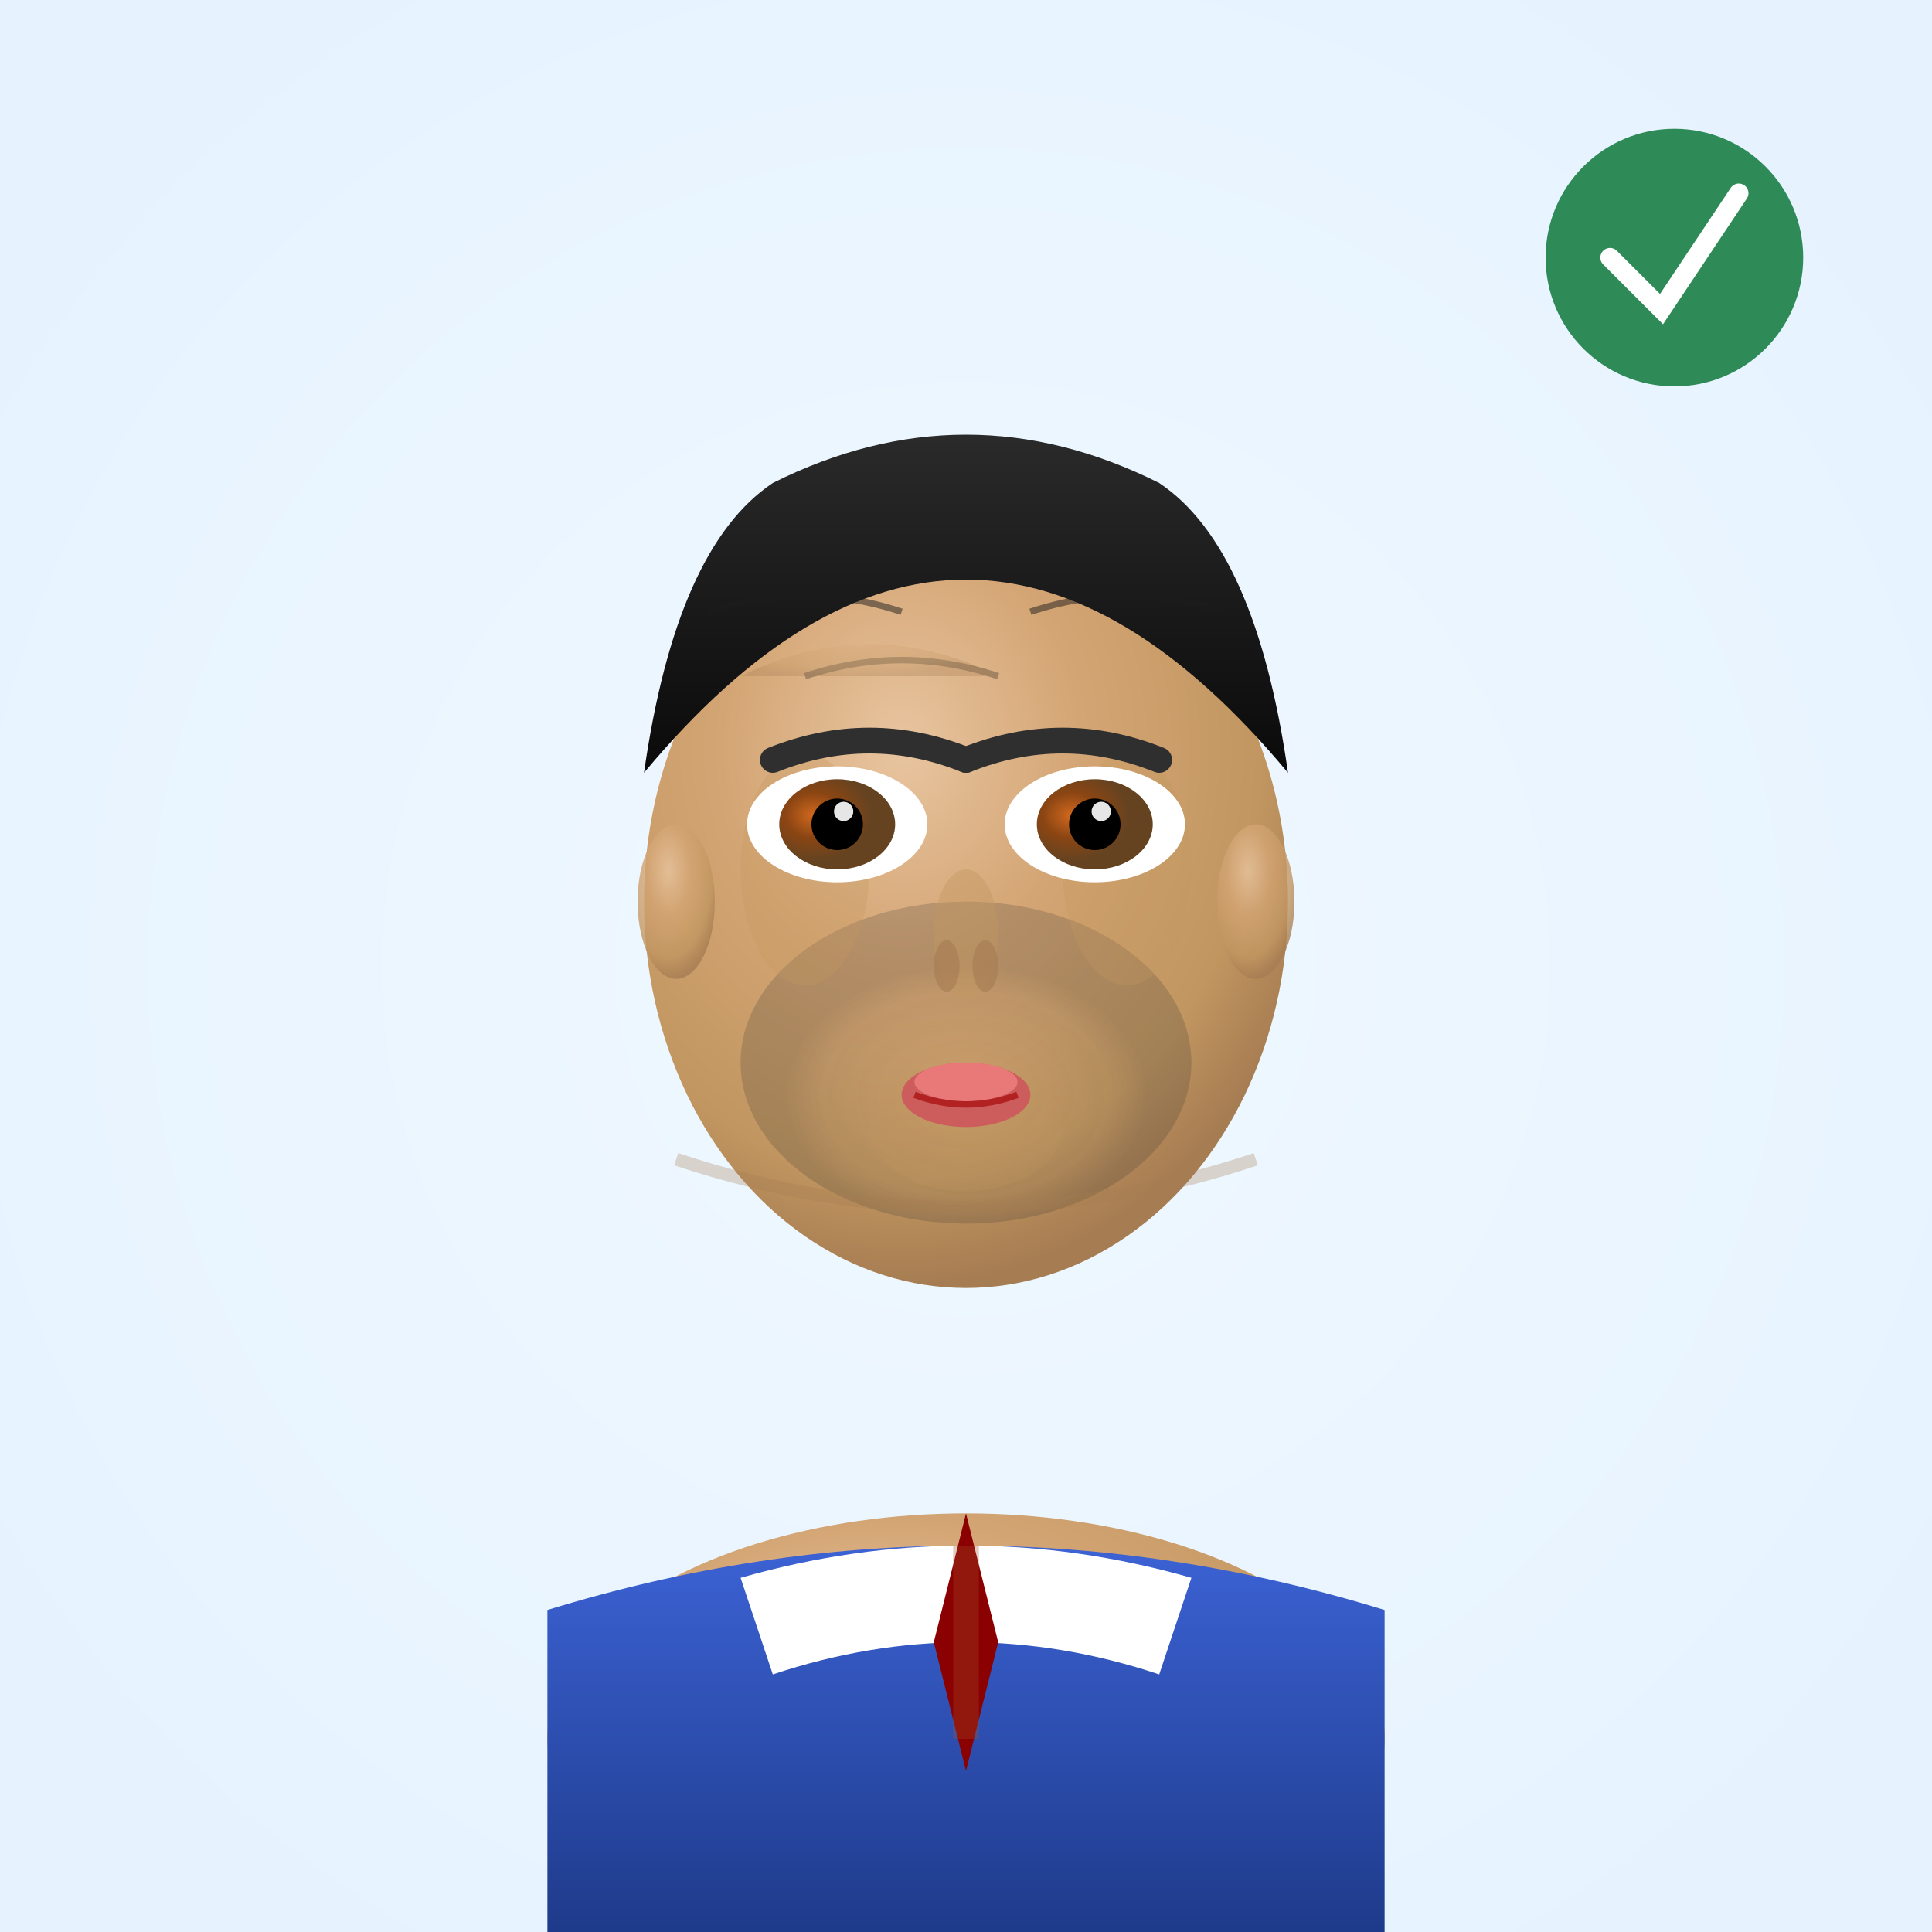 <svg width="300" height="300" viewBox="0 0 300 300" xmlns="http://www.w3.org/2000/svg">
  <rect x="0" y="0" width="300" height="300" fill="#333333" stroke="none"/>
  <!-- Photorealistic Man Portrait -->
  <defs>
    <!-- Realistic skin tone for man -->
    <radialGradient id="manSkin" cx="40%" cy="30%" r="70%">
      <stop offset="0%" style="stop-color:#E8C5A0;stop-opacity:1" />
      <stop offset="40%" style="stop-color:#D4A574;stop-opacity:1" />
      <stop offset="80%" style="stop-color:#C19660;stop-opacity:1" />
      <stop offset="100%" style="stop-color:#A67C52;stop-opacity:1" />
    </radialGradient>
    
    <!-- Dark hair with realistic texture -->
    <linearGradient id="darkHair" x1="0%" y1="0%" x2="0%" y2="100%">
      <stop offset="0%" style="stop-color:#2F2F2F;stop-opacity:1" />
      <stop offset="50%" style="stop-color:#1C1C1C;stop-opacity:1" />
      <stop offset="100%" style="stop-color:#0A0A0A;stop-opacity:1" />
    </linearGradient>
    
    <!-- Eye colors for brown eyes -->
    <radialGradient id="brownEyes" cx="30%" cy="40%" r="50%">
      <stop offset="0%" style="stop-color:#D2691E;stop-opacity:1" />
      <stop offset="50%" style="stop-color:#8B4513;stop-opacity:1" />
      <stop offset="100%" style="stop-color:#654321;stop-opacity:1" />
    </radialGradient>
    
    <!-- Business shirt -->
    <linearGradient id="businessShirt" x1="0%" y1="0%" x2="0%" y2="100%">
      <stop offset="0%" style="stop-color:#4169E1;stop-opacity:1" />
      <stop offset="100%" style="stop-color:#1E3A8A;stop-opacity:1" />
    </linearGradient>
    
    <!-- Professional background -->
    <radialGradient id="profBg" cx="50%" cy="50%" r="60%">
      <stop offset="0%" style="stop-color:#F0F8FF;stop-opacity:1" />
      <stop offset="100%" style="stop-color:#E6F3FF;stop-opacity:1" />
    </radialGradient>
    
    <!-- 5 o'clock shadow -->
    <radialGradient id="stubble" cx="50%" cy="60%" r="40%">
      <stop offset="0%" style="stop-color:#2F2F2F;stop-opacity:0" />
      <stop offset="80%" style="stop-color:#2F2F2F;stop-opacity:0.1" />
      <stop offset="100%" style="stop-color:#2F2F2F;stop-opacity:0.2" />
    </radialGradient>
  </defs>
  
  <!-- Professional background -->
  <rect width="100%" height="100%" fill="url(#profBg)"/>
  
  <!-- Shoulders and neck -->
  <ellipse cx="150" cy="270" rx="65" ry="35" fill="url(#manSkin)"/>
  
  <!-- Business shirt with collar -->
  <path d="M85,250 Q150,230 215,250 L215,300 L85,300 Z" fill="url(#businessShirt)"/>
  <path d="M115,245 Q150,235 185,245 L180,260 Q150,250 120,260 Z" fill="#FFFFFF"/>
  
  <!-- Tie -->
  <polygon points="150,235 155,255 150,275 145,255" fill="#8B0000"/>
  <rect x="148" y="240" width="4" height="30" fill="#A0522D" opacity="0.3"/>
  
  <!-- Face with realistic proportions -->
  <ellipse cx="150" cy="140" rx="50" ry="60" fill="url(#manSkin)"/>
  
  <!-- 5 o'clock shadow -->
  <ellipse cx="150" cy="165" rx="35" ry="25" fill="url(#stubble)"/>
  
  <!-- Face contours -->
  <ellipse cx="125" cy="135" rx="10" ry="18" fill="#C19660" opacity="0.3"/>
  <ellipse cx="175" cy="135" rx="10" ry="18" fill="#C19660" opacity="0.3"/>
  <ellipse cx="150" cy="175" rx="15" ry="10" fill="#C19660" opacity="0.2"/>
  
  <!-- Short professional haircut -->
  <path d="M100,120 Q150,60 200,120 Q195,85 180,75 Q150,60 120,75 Q105,85 100,120" fill="url(#darkHair)"/>
  <!-- Hair texture -->
  <path d="M110,95 Q125,90 140,95" stroke="#1C1C1C" stroke-width="1" fill="none" opacity="0.5"/>
  <path d="M160,95 Q175,90 190,95" stroke="#1C1C1C" stroke-width="1" fill="none" opacity="0.5"/>
  <path d="M125,105 Q140,100 155,105" stroke="#1C1C1C" stroke-width="1" fill="none" opacity="0.3"/>
  
  <!-- Receding hairline detail -->
  <path d="M115,105 Q135,95 155,105" fill="url(#manSkin)" opacity="0.3"/>
  
  <!-- Eyebrows (fuller, masculine) -->
  <path d="M120,118 Q135,112 150,118" stroke="#2F2F2F" stroke-width="4" fill="none" stroke-linecap="round"/>
  <path d="M150,118 Q165,112 180,118" stroke="#2F2F2F" stroke-width="4" fill="none" stroke-linecap="round"/>
  
  <!-- Eyes with confidence -->
  <!-- Left eye -->
  <ellipse cx="130" cy="128" rx="14" ry="9" fill="#FFFFFF"/>
  <ellipse cx="130" cy="128" rx="9" ry="7" fill="url(#brownEyes)"/>
  <circle cx="130" cy="128" r="4" fill="#000000"/>
  <circle cx="131" cy="126" r="1.5" fill="#FFFFFF" opacity="0.9"/>
  
  <!-- Right eye -->
  <ellipse cx="170" cy="128" rx="14" ry="9" fill="#FFFFFF"/>
  <ellipse cx="170" cy="128" rx="9" ry="7" fill="url(#brownEyes)"/>
  <circle cx="170" cy="128" r="4" fill="#000000"/>
  <circle cx="171" cy="126" r="1.5" fill="#FFFFFF" opacity="0.9"/>
  
  <!-- Nose with masculine proportions -->
  <ellipse cx="150" cy="145" rx="5" ry="10" fill="#C19660" opacity="0.4"/>
  <ellipse cx="147" cy="150" rx="2" ry="4" fill="#A67C52" opacity="0.6"/>
  <ellipse cx="153" cy="150" rx="2" ry="4" fill="#A67C52" opacity="0.6"/>
  
  <!-- Mouth with slight confident smile -->
  <ellipse cx="150" cy="170" rx="10" ry="5" fill="#CD5C5C"/>
  <ellipse cx="150" cy="168" rx="8" ry="3" fill="#F08080" opacity="0.8"/>
  <path d="M142,170 Q150,173 158,170" stroke="#B22222" stroke-width="1" fill="none"/>
  
  <!-- Jaw definition -->
  <path d="M105,180 Q150,195 195,180" stroke="#A67C52" stroke-width="2" fill="none" opacity="0.3"/>
  
  <!-- Professional confidence -->
  <circle cx="260" cy="40" r="20" fill="#2E8B57"/>
  <path d="M250,40 L258,48 L270,30" stroke="white" stroke-width="3" fill="none" stroke-linecap="round"/>
  
  <!-- Subtle ear -->
  <ellipse cx="105" cy="140" rx="6" ry="12" fill="url(#manSkin)" opacity="0.8"/>
  <ellipse cx="195" cy="140" rx="6" ry="12" fill="url(#manSkin)" opacity="0.8"/>
</svg>
